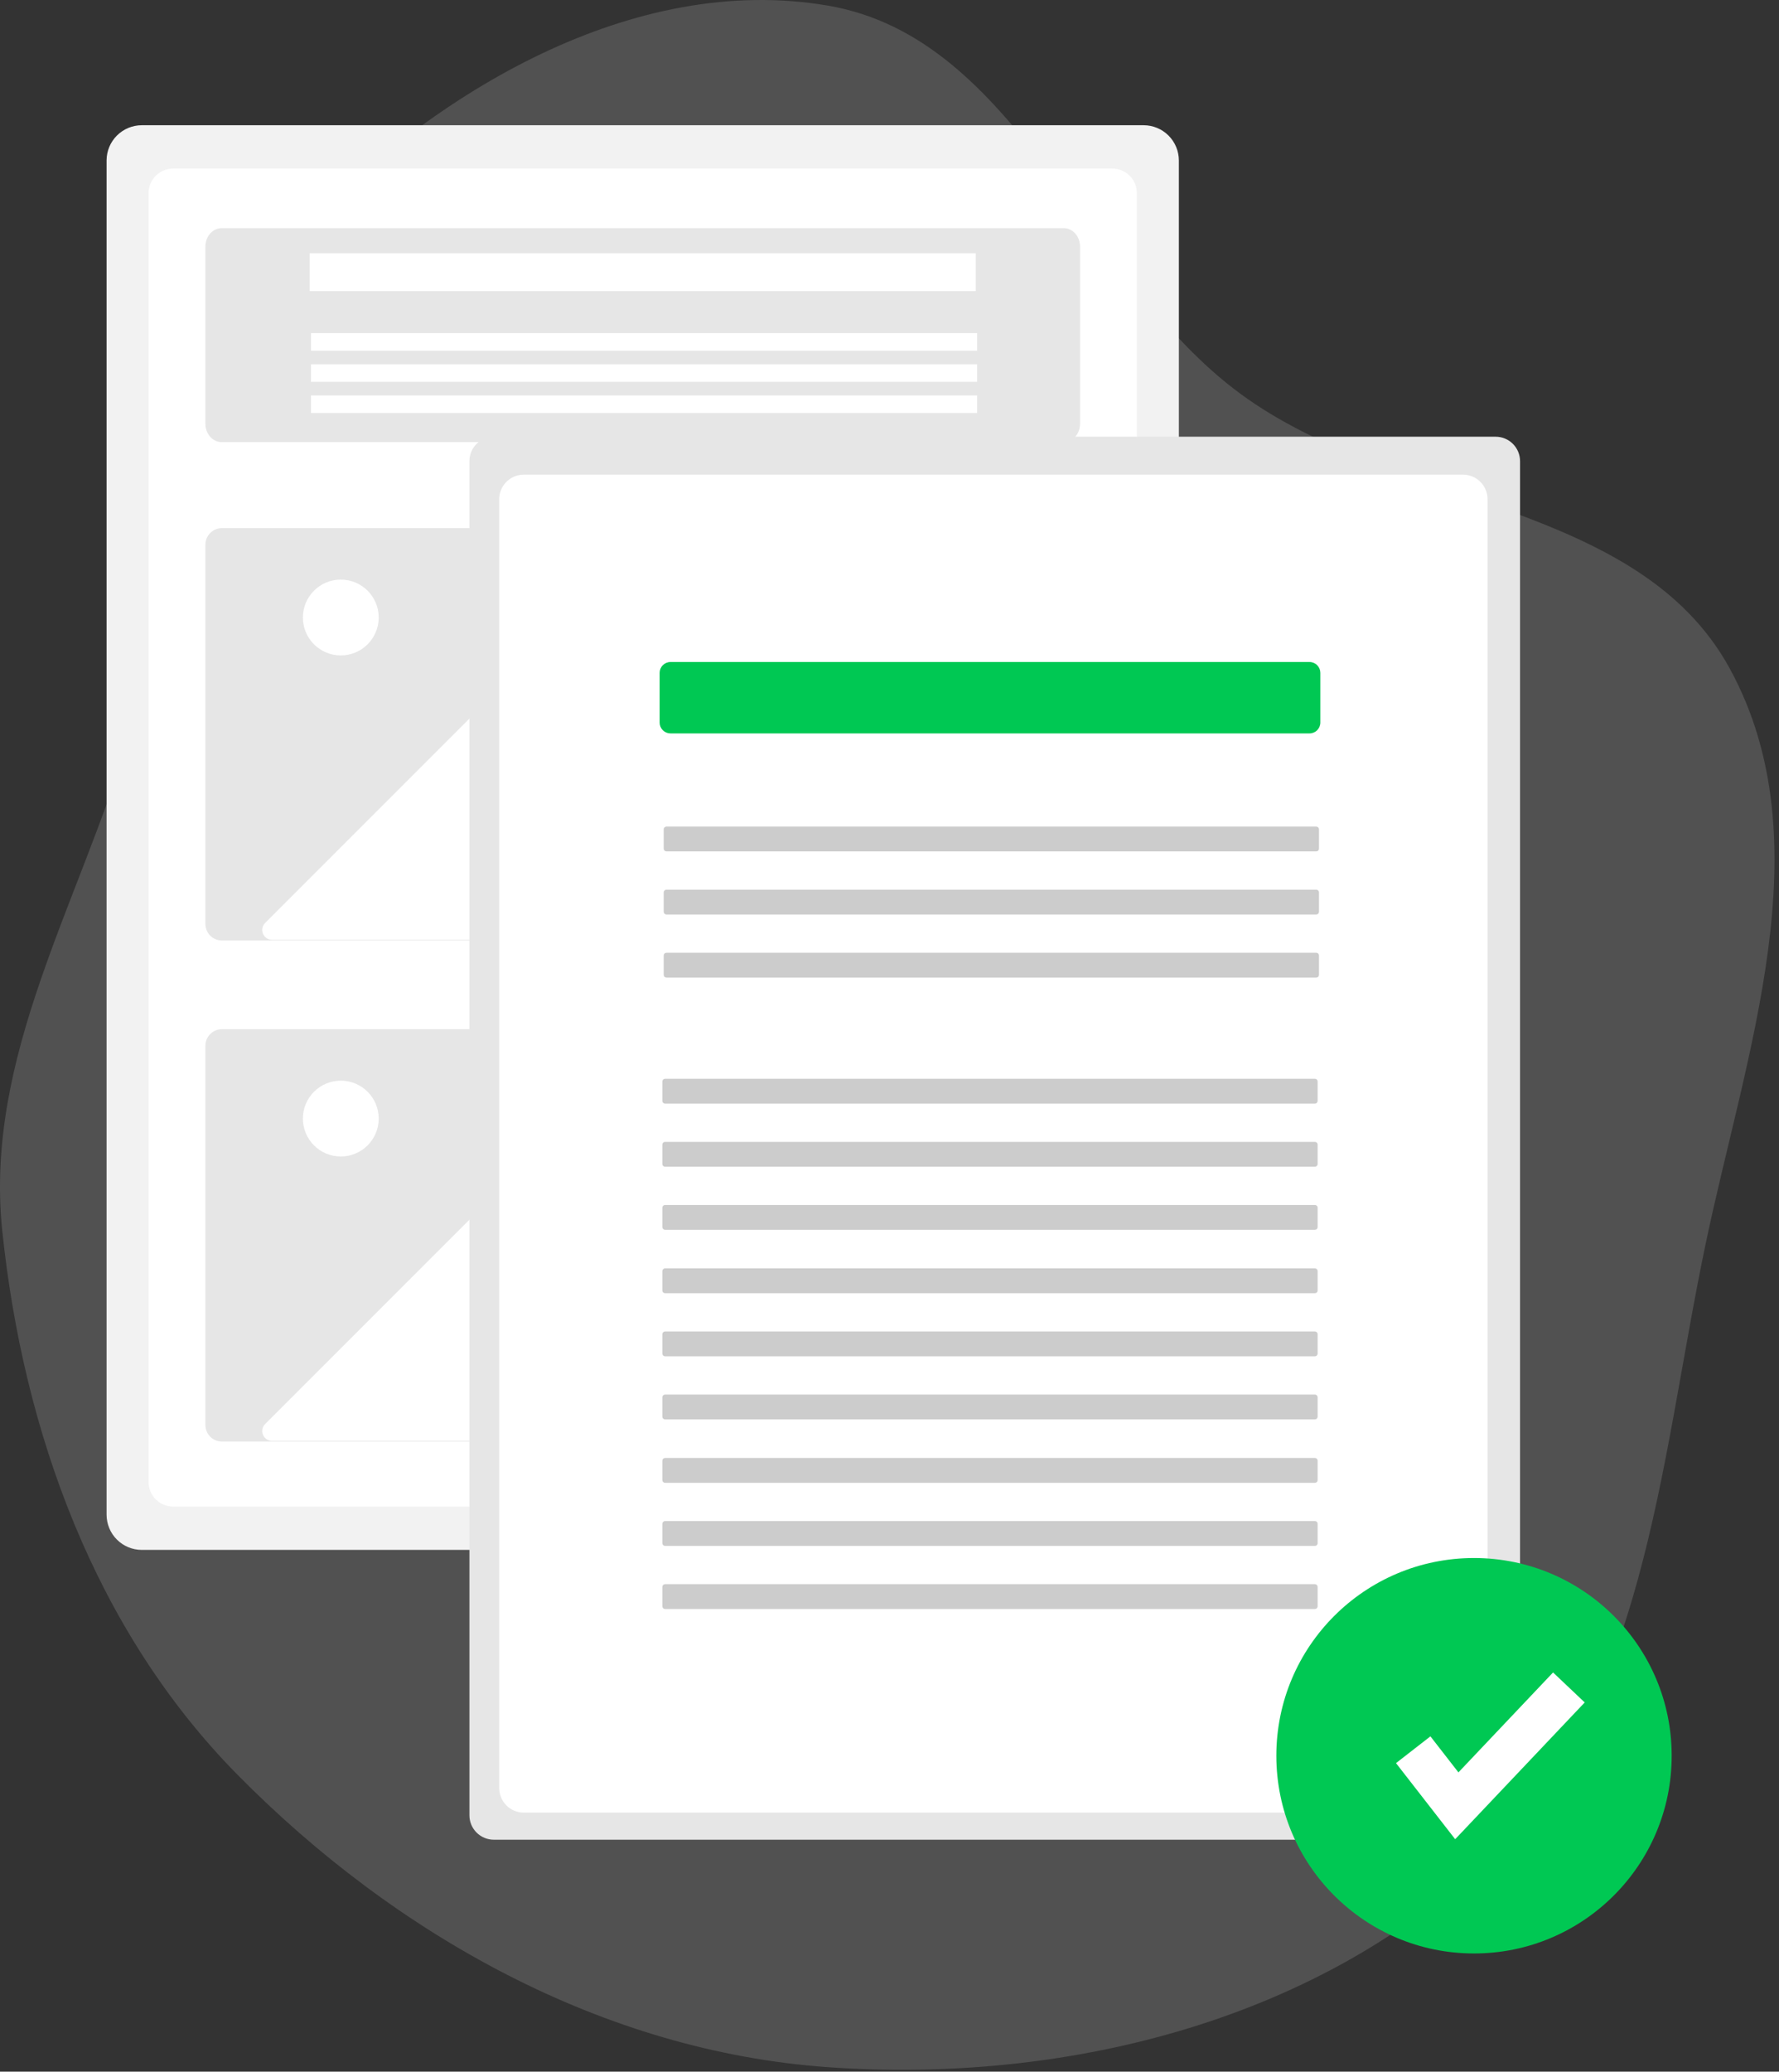 <svg width="341" height="397" viewBox="0 0 341 397" fill="none" xmlns="http://www.w3.org/2000/svg">
<rect x="0" y="0" width="341" height="397" fill="#333333" stroke="none"/>
<path fill-rule="evenodd" clip-rule="evenodd" d="M158.628 1.064C195.221 7.282 207.865 53.486 237.774 75.468C267.409 97.249 314.028 95.894 331.609 128.198C349.731 161.497 334.508 201.925 326.795 239.043C318.07 281.029 315.393 327.767 284.056 357.039C251.251 387.683 203.407 399.313 158.628 396.131C115.603 393.073 75.812 370.792 45.516 340.089C18.249 312.455 4.442 274.418 0.429 235.805C-3.031 202.51 15.283 173.012 24.818 140.925C34.691 107.698 33.227 69.831 57.19 44.785C83.282 17.513 121.418 -5.258 158.628 1.064Z" fill="#F0F0F0" fill-opacity="0.16"/>
<g clip-path="url(#clip0)">
<path d="M219.217 24H27.176C25.387 24.002 23.672 24.713 22.407 25.979C21.142 27.243 20.43 28.959 20.429 30.747V290.263C20.431 292.052 21.142 293.767 22.407 295.032C23.672 296.297 25.387 297.008 27.176 297.01H219.217C221.006 297.008 222.721 296.297 223.986 295.032C225.251 293.767 225.963 292.052 225.965 290.263V30.747C225.963 28.959 225.251 27.244 223.986 25.979C222.721 24.714 221.006 24.002 219.217 24Z" fill="#F2F2F2"/>
<path d="M33.108 32.304C31.86 32.326 30.671 32.841 29.803 33.737C28.934 34.633 28.456 35.838 28.474 37.086V283.924C28.456 285.173 28.934 286.377 29.803 287.273C30.671 288.169 31.86 288.685 33.108 288.706H213.285C214.533 288.685 215.722 288.169 216.591 287.273C217.46 286.377 217.938 285.173 217.92 283.924V37.086C217.938 35.838 217.46 34.633 216.591 33.737C215.722 32.841 214.533 32.326 213.285 32.304H33.108Z" fill="white"/>
<path d="M42.487 43.723C40.77 43.723 39.373 45.3 39.373 47.238V81.212C39.373 83.15 40.77 84.727 42.487 84.727H203.906C205.623 84.727 207.02 83.15 207.02 81.212V47.238C207.02 45.3 205.623 43.723 203.906 43.723H42.487Z" fill="#E6E6E6"/>
<path d="M42.487 101.206C41.65 101.219 40.852 101.563 40.268 102.164C39.684 102.764 39.362 103.572 39.373 104.409V177.025C39.362 177.862 39.684 178.67 40.268 179.27C40.852 179.871 41.65 180.215 42.487 180.228H203.906C204.744 180.215 205.542 179.871 206.125 179.27C206.709 178.67 207.031 177.862 207.02 177.025V104.409C207.031 103.572 206.709 102.764 206.125 102.164C205.542 101.563 204.744 101.219 203.906 101.206H42.487Z" fill="#E6E6E6"/>
<path d="M187.038 48.524H59.356V55.791H187.038V48.524Z" fill="white"/>
<path d="M187.297 63.836H59.615V67.209H187.297V63.836Z" fill="white"/>
<path d="M187.297 69.804H59.615V73.178H187.297V69.804Z" fill="white"/>
<path d="M187.297 75.773H59.615V79.147H187.297V75.773Z" fill="white"/>
<path d="M135.219 180.358H193.979C194.353 180.358 194.719 180.247 195.03 180.039C195.341 179.832 195.583 179.536 195.726 179.191C195.869 178.845 195.907 178.465 195.834 178.098C195.761 177.731 195.581 177.394 195.316 177.129L157.709 139.522C157.354 139.168 156.873 138.969 156.372 138.969C155.87 138.969 155.389 139.168 155.034 139.522L145.682 148.874C145.314 149.242 144.877 149.535 144.395 149.734C143.914 149.934 143.398 150.036 142.877 150.036C142.356 150.036 141.84 149.934 141.359 149.734C140.877 149.535 140.44 149.242 140.072 148.874L110.78 119.582C110.425 119.228 109.944 119.029 109.442 119.029C108.941 119.029 108.46 119.228 108.105 119.582L50.818 176.87C50.553 177.134 50.373 177.471 50.3 177.838C50.227 178.205 50.264 178.585 50.408 178.931C50.551 179.277 50.793 179.572 51.104 179.78C51.415 179.988 51.781 180.099 52.155 180.099H135.294L135.219 180.358Z" fill="white"/>
<path d="M65.325 125.6C69.338 125.6 72.591 122.347 72.591 118.334C72.591 114.321 69.338 111.067 65.325 111.067C61.312 111.067 58.058 114.321 58.058 118.334C58.058 122.347 61.312 125.6 65.325 125.6Z" fill="white"/>
<path d="M42.487 197.227C41.65 197.239 40.852 197.584 40.268 198.185C39.684 198.785 39.362 199.593 39.373 200.43V273.045C39.362 273.883 39.684 274.69 40.268 275.291C40.852 275.892 41.65 276.236 42.487 276.249H203.906C204.744 276.236 205.542 275.892 206.125 275.291C206.709 274.69 207.031 273.883 207.02 273.045V200.43C207.031 199.593 206.709 198.785 206.125 198.185C205.542 197.584 204.744 197.239 203.906 197.227H42.487Z" fill="#E6E6E6"/>
<path d="M135.219 276.379H193.979C194.353 276.379 194.719 276.268 195.03 276.06C195.341 275.852 195.583 275.557 195.726 275.211C195.869 274.865 195.907 274.485 195.834 274.118C195.761 273.751 195.581 273.414 195.316 273.15L157.709 235.543C157.354 235.189 156.873 234.99 156.372 234.99C155.87 234.99 155.389 235.189 155.034 235.543L145.682 244.894C145.314 245.263 144.877 245.555 144.395 245.755C143.914 245.954 143.398 246.057 142.877 246.057C142.356 246.057 141.84 245.954 141.358 245.755C140.877 245.555 140.44 245.263 140.071 244.894L110.78 215.603C110.425 215.249 109.944 215.05 109.442 215.05C108.941 215.05 108.46 215.249 108.105 215.603L50.818 272.89C50.553 273.155 50.373 273.492 50.3 273.859C50.227 274.226 50.264 274.606 50.408 274.951C50.551 275.297 50.793 275.593 51.104 275.8C51.415 276.008 51.781 276.119 52.155 276.119H135.294L135.219 276.379Z" fill="white"/>
<path d="M65.325 221.621C69.338 221.621 72.591 218.368 72.591 214.355C72.591 210.341 69.338 207.088 65.325 207.088C61.312 207.088 58.058 210.341 58.058 214.355C58.058 218.368 61.312 221.621 65.325 221.621Z" fill="white"/>
<path d="M94.65 83.689C93.412 83.69 92.224 84.183 91.349 85.058C90.473 85.934 89.98 87.121 89.979 88.36V347.875C89.98 349.114 90.473 350.301 91.349 351.177C92.224 352.053 93.412 352.545 94.65 352.547H286.692C287.93 352.545 289.117 352.053 289.993 351.177C290.869 350.301 291.361 349.114 291.363 347.875V88.36C291.361 87.121 290.869 85.934 289.993 85.058C289.117 84.183 287.93 83.69 286.692 83.689H94.65Z" fill="#E6E6E6"/>
<path d="M100.323 90.955C99.075 90.976 97.886 91.492 97.017 92.388C96.148 93.284 95.67 94.488 95.688 95.737V342.575C95.67 343.823 96.148 345.028 97.017 345.924C97.886 346.82 99.075 347.335 100.323 347.357H280.5C281.748 347.335 282.937 346.82 283.805 345.924C284.674 345.028 285.152 343.823 285.134 342.575V95.737C285.152 94.488 284.674 93.284 283.805 92.388C282.937 91.492 281.748 90.976 280.5 90.955H100.323Z" fill="white"/>
<path d="M128.517 126.863C127.966 126.864 127.439 127.083 127.049 127.472C126.66 127.861 126.441 128.389 126.441 128.939V138.468C126.441 139.018 126.66 139.546 127.049 139.935C127.439 140.325 127.966 140.543 128.517 140.544H251.008C251.559 140.544 252.086 140.325 252.476 139.935C252.865 139.546 253.084 139.018 253.084 138.468V128.939C253.084 128.389 252.865 127.861 252.476 127.472C252.086 127.083 251.559 126.864 251.008 126.863H128.517Z" fill="#00C853"/>
<path d="M127.738 158.397C127.601 158.398 127.469 158.452 127.371 158.55C127.274 158.647 127.219 158.779 127.219 158.916V162.636C127.219 162.774 127.274 162.906 127.371 163.003C127.469 163.1 127.601 163.155 127.738 163.155H252.306C252.443 163.155 252.575 163.101 252.673 163.003C252.77 162.906 252.825 162.774 252.825 162.636V158.916C252.825 158.779 252.77 158.647 252.673 158.55C252.575 158.452 252.443 158.398 252.306 158.397H127.738Z" fill="#CCCCCC"/>
<path d="M127.738 170.488C127.601 170.488 127.469 170.543 127.371 170.64C127.274 170.738 127.219 170.87 127.219 171.007V174.727C127.219 174.865 127.274 174.997 127.371 175.094C127.469 175.191 127.601 175.246 127.738 175.246H252.306C252.443 175.246 252.575 175.191 252.673 175.094C252.77 174.997 252.825 174.865 252.825 174.727V171.007C252.825 170.87 252.77 170.738 252.673 170.64C252.575 170.543 252.443 170.488 252.306 170.488H127.738Z" fill="#CCCCCC"/>
<path d="M127.738 182.579C127.601 182.579 127.469 182.634 127.371 182.731C127.274 182.828 127.219 182.96 127.219 183.098V186.818C127.219 186.955 127.274 187.087 127.371 187.184C127.469 187.282 127.601 187.336 127.738 187.337H252.306C252.443 187.336 252.575 187.282 252.673 187.184C252.77 187.087 252.825 186.955 252.825 186.818V183.098C252.825 182.96 252.77 182.828 252.673 182.731C252.575 182.634 252.443 182.579 252.306 182.579H127.738Z" fill="#CCCCCC"/>
<path d="M127.479 206.731C127.341 206.731 127.209 206.786 127.112 206.883C127.015 206.98 126.96 207.112 126.96 207.25V210.969C126.96 211.107 127.015 211.239 127.112 211.336C127.209 211.433 127.341 211.488 127.479 211.488H252.046C252.184 211.488 252.316 211.434 252.413 211.336C252.51 211.239 252.565 211.107 252.565 210.969V207.25C252.565 207.112 252.51 206.98 252.413 206.883C252.316 206.786 252.184 206.731 252.046 206.731H127.479Z" fill="#CCCCCC"/>
<path d="M127.479 218.822C127.341 218.822 127.209 218.876 127.112 218.974C127.015 219.071 126.96 219.203 126.96 219.341V223.06C126.96 223.198 127.015 223.33 127.112 223.427C127.209 223.524 127.341 223.579 127.479 223.579H252.046C252.184 223.579 252.316 223.524 252.413 223.427C252.51 223.33 252.565 223.198 252.565 223.06V219.341C252.565 219.203 252.51 219.071 252.413 218.974C252.316 218.876 252.184 218.822 252.046 218.822H127.479Z" fill="#CCCCCC"/>
<path d="M127.479 230.912C127.341 230.912 127.209 230.967 127.112 231.064C127.015 231.161 126.96 231.293 126.96 231.431V235.151C126.96 235.288 127.015 235.42 127.112 235.518C127.209 235.615 127.341 235.67 127.479 235.67H252.046C252.184 235.67 252.316 235.615 252.413 235.518C252.51 235.42 252.565 235.288 252.565 235.151V231.431C252.565 231.293 252.51 231.161 252.413 231.064C252.316 230.967 252.184 230.912 252.046 230.912H127.479Z" fill="#CCCCCC"/>
<path d="M127.479 243.062C127.341 243.063 127.209 243.117 127.112 243.215C127.015 243.312 126.96 243.444 126.96 243.582V247.301C126.96 247.439 127.015 247.571 127.112 247.668C127.209 247.766 127.341 247.82 127.479 247.82H252.046C252.184 247.82 252.316 247.766 252.413 247.668C252.51 247.571 252.565 247.439 252.565 247.301V243.582C252.565 243.444 252.51 243.312 252.413 243.215C252.316 243.117 252.184 243.063 252.046 243.062H127.479Z" fill="#CCCCCC"/>
<path d="M127.479 255.153C127.341 255.153 127.209 255.208 127.112 255.306C127.015 255.403 126.96 255.535 126.96 255.672V259.392C126.96 259.53 127.015 259.662 127.112 259.759C127.209 259.856 127.341 259.911 127.479 259.911H252.046C252.184 259.911 252.316 259.856 252.413 259.759C252.51 259.662 252.565 259.53 252.565 259.392V255.672C252.565 255.535 252.51 255.403 252.413 255.305C252.316 255.208 252.184 255.153 252.046 255.153H127.479Z" fill="#CCCCCC"/>
<path d="M127.479 267.244C127.341 267.244 127.209 267.299 127.112 267.396C127.015 267.494 126.96 267.626 126.96 267.763V271.483C126.96 271.621 127.015 271.753 127.112 271.85C127.209 271.947 127.341 272.002 127.479 272.002H252.046C252.184 272.002 252.316 271.947 252.413 271.85C252.51 271.753 252.565 271.621 252.565 271.483V267.763C252.565 267.626 252.51 267.494 252.413 267.396C252.316 267.299 252.184 267.244 252.046 267.244H127.479Z" fill="#CCCCCC"/>
<path d="M127.479 279.395C127.341 279.395 127.209 279.45 127.112 279.547C127.015 279.644 126.96 279.776 126.96 279.914V283.634C126.96 283.771 127.015 283.903 127.112 284.001C127.209 284.098 127.341 284.153 127.479 284.153H252.046C252.184 284.153 252.316 284.098 252.413 284.001C252.51 283.903 252.565 283.771 252.565 283.634V279.914C252.565 279.776 252.51 279.644 252.413 279.547C252.316 279.45 252.184 279.395 252.046 279.395H127.479Z" fill="#CCCCCC"/>
<path d="M127.479 291.486C127.341 291.486 127.209 291.54 127.112 291.638C127.015 291.735 126.96 291.867 126.96 292.005V295.724C126.96 295.862 127.015 295.994 127.112 296.091C127.209 296.189 127.341 296.243 127.479 296.243H252.046C252.184 296.243 252.316 296.189 252.413 296.091C252.51 295.994 252.565 295.862 252.565 295.724V292.005C252.565 291.867 252.51 291.735 252.413 291.638C252.316 291.54 252.184 291.486 252.046 291.486H127.479Z" fill="#CCCCCC"/>
<path d="M127.479 303.576C127.341 303.577 127.209 303.631 127.112 303.729C127.015 303.826 126.96 303.958 126.96 304.095V307.815C126.96 307.953 127.015 308.085 127.112 308.182C127.209 308.28 127.341 308.334 127.479 308.334H252.046C252.184 308.334 252.316 308.28 252.413 308.182C252.51 308.085 252.565 307.953 252.565 307.815V304.095C252.565 303.958 252.51 303.826 252.413 303.729C252.316 303.631 252.184 303.577 252.046 303.576H127.479Z" fill="#CCCCCC"/>
<path d="M282.539 374.346C303.465 374.346 320.429 357.382 320.429 336.457C320.429 315.531 303.465 298.567 282.539 298.567C261.614 298.567 244.65 315.531 244.65 336.457C244.65 357.382 261.614 374.346 282.539 374.346Z" fill="#00C853"/>
<path d="M278.929 352.451L267.588 337.87L274.183 332.74L279.553 339.644L297.692 320.496L303.758 326.242L278.929 352.451Z" fill="white"/>
</g>
<defs>
<clipPath id="clip0">
<rect width="300" height="350.346" fill="white" transform="translate(20.429 24)"/>
</clipPath>
</defs>
</svg>
